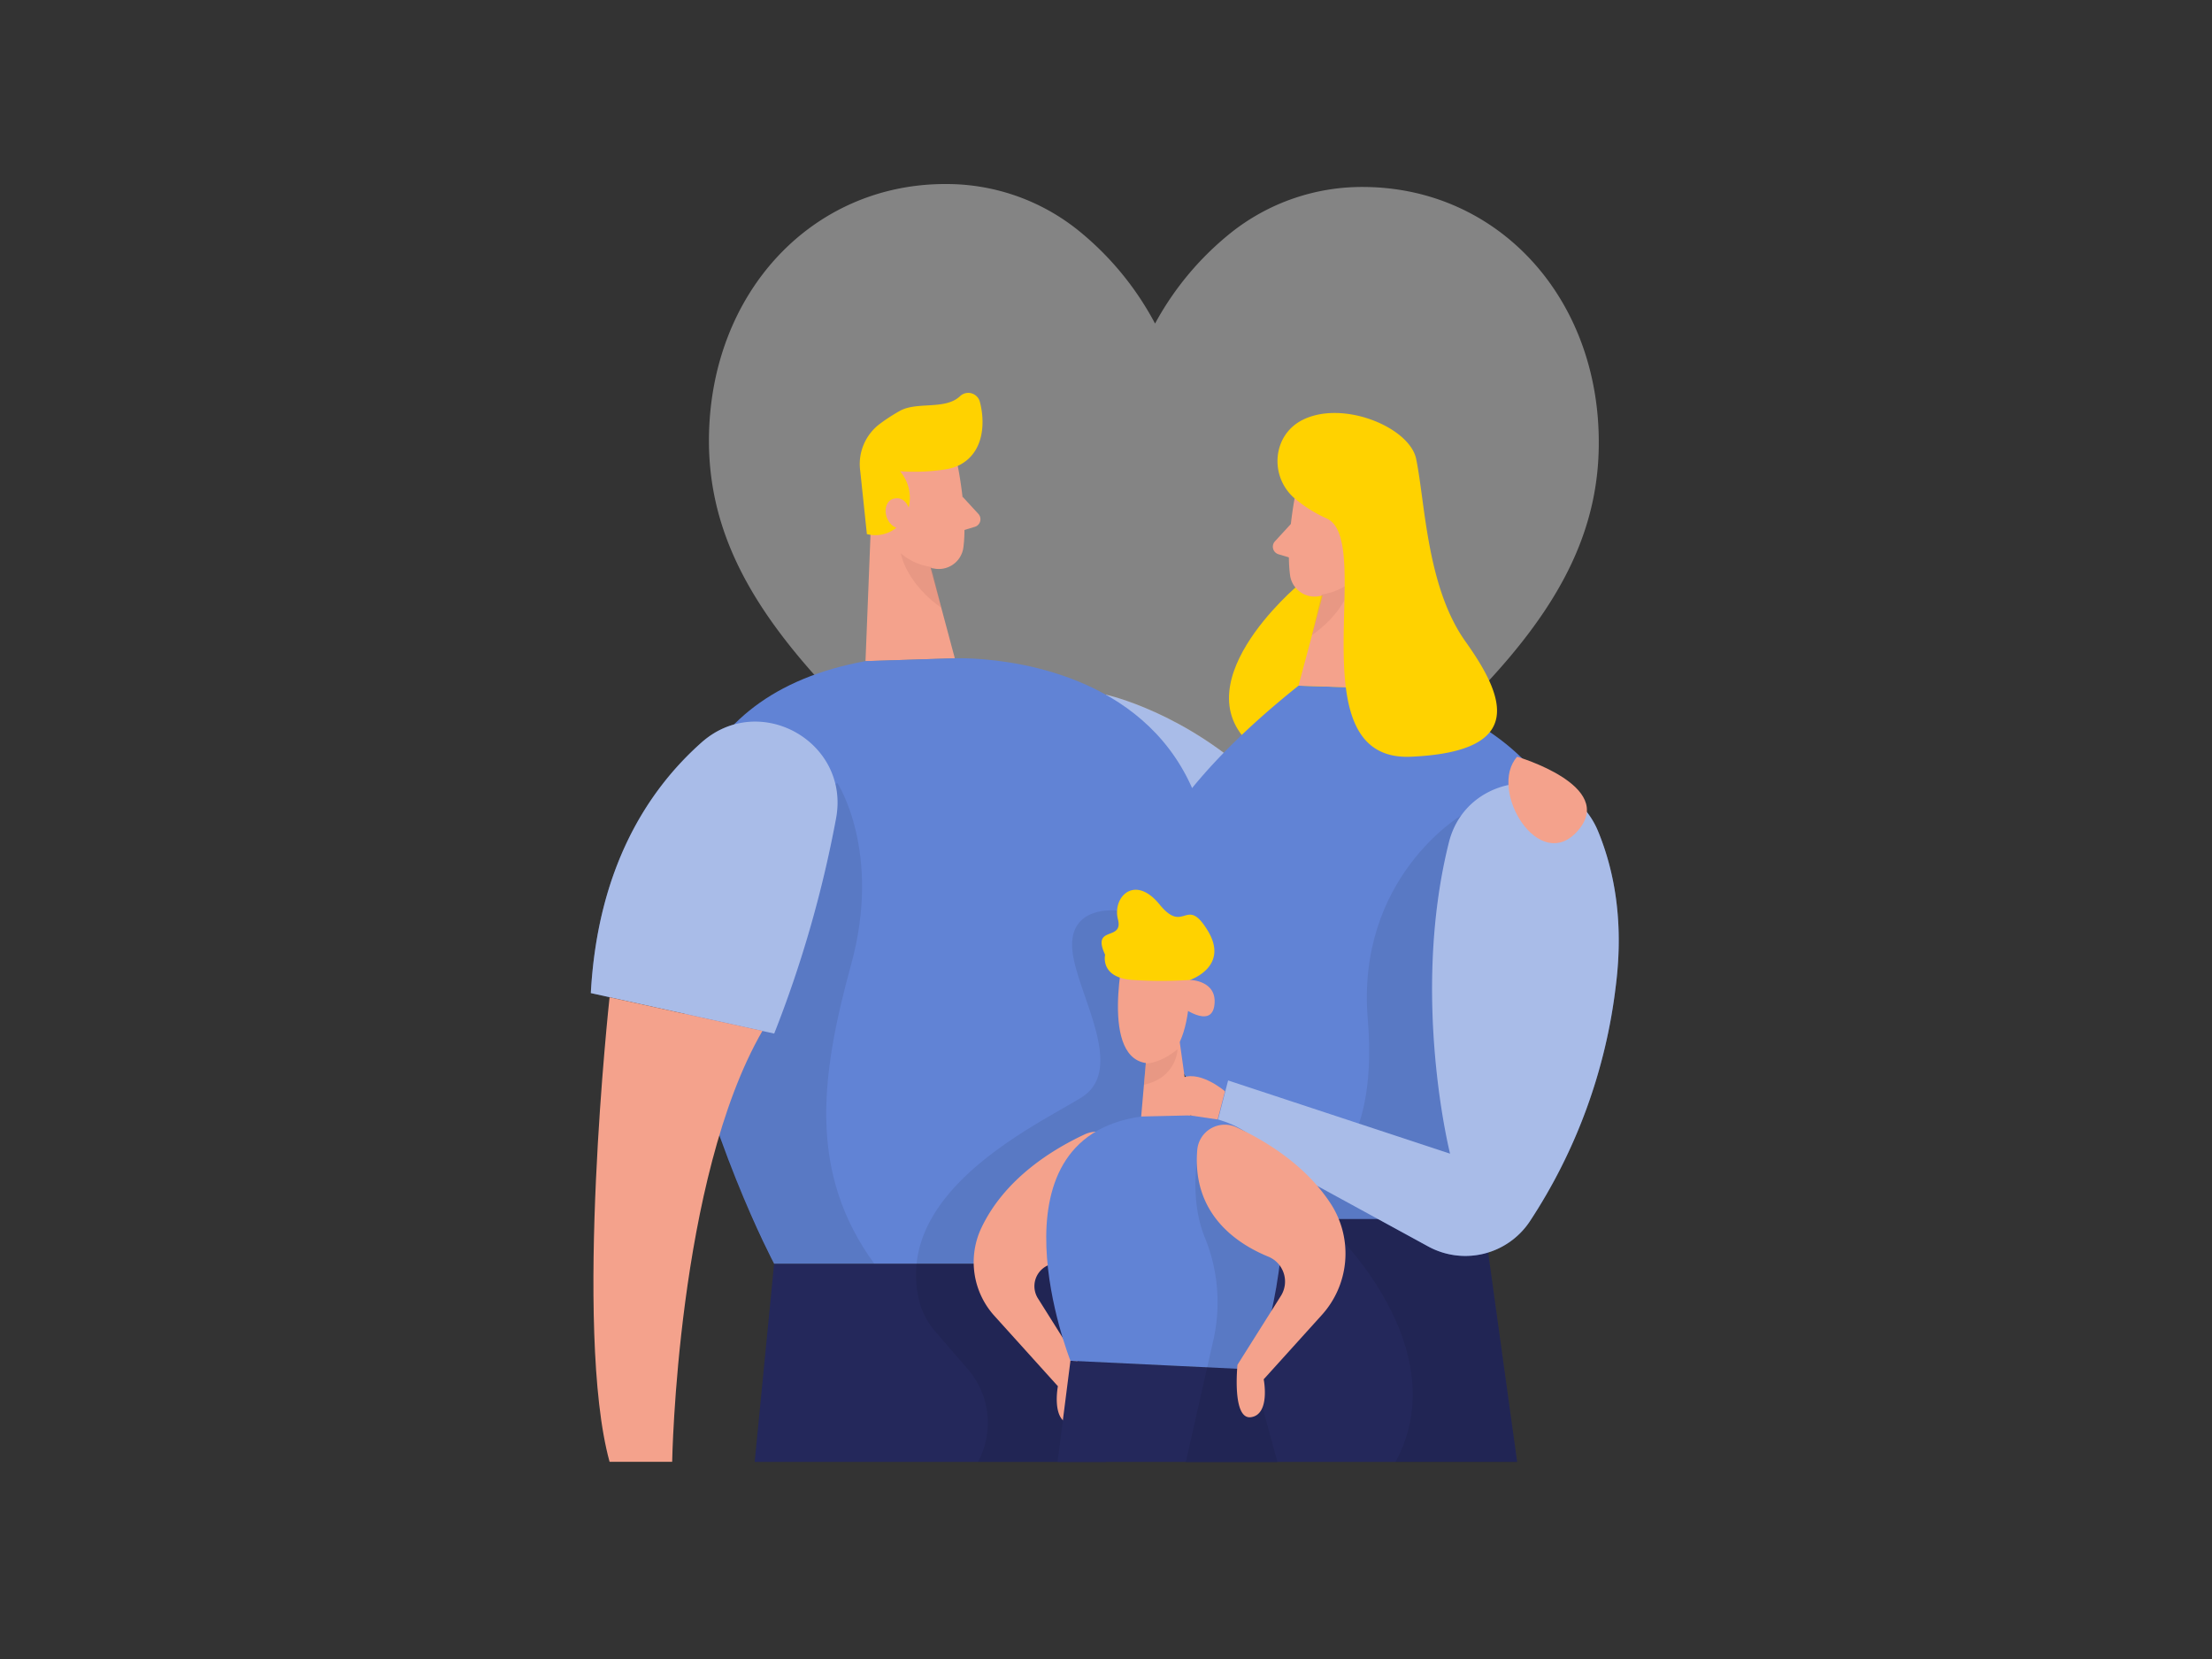 <svg id="Layer_1" data-name="Layer 1" xmlns="http://www.w3.org/2000/svg" viewBox="0 0 400 300"><rect x="0" y="0" width="400" height="300" fill="#333333" stroke="none"/><g opacity="0.45"><path d="M246.72,33.81a38.09,38.09,0,0,0-23.85,8.06,53.92,53.92,0,0,0-14,16.64A54.3,54.3,0,0,0,195,41.67a38,38,0,0,0-23.73-8.39c-24.37-.18-42.88,19.63-43.07,46.06-.2,28.55,22.58,48.25,57.08,78.07,5.86,5.06,12.5,10.8,19.4,16.92a5,5,0,0,0,6.62,0c7-6,13.7-11.67,19.63-16.65,34.92-29.33,58-48.7,58.18-77.25C289.32,54.05,271.08,34,246.72,33.81Z" fill="#e6e6e6"/></g><path d="M234.81,105.76s-22.62,18.85-7.17,30.09S250.86,122,250.86,122l-3.52-19Z" fill="#ffd200"/><path d="M200,125.66s14.4,3.11,27.74,16S189.84,180.43,200,125.66Z" fill="#6183d5"/><path d="M227.76,141.62c13.34,12.84-37.92,38.81-27.74-16,0,0,14.4,3.11,27.74,16" fill="#fff" opacity="0.46"/><path d="M234.81,124l16.15.52s55.65,10.32,25.39,68a73.39,73.39,0,0,0-8.32,32.3H225.42l-1.86-7.7a75.71,75.71,0,0,0-13.7-29.08C201.46,177.38,195,155.78,234.81,124Z" fill="#6183d5"/><path d="M173.19,84.24S175,93,174.21,99a4.48,4.48,0,0,1-5.05,3.85c-3-.44-7-1.92-8.57-6.48L157,89s-2.07-4.73,2.5-8.92S172.35,78.86,173.19,84.24Z" fill="#f4a28c"/><polygon points="157.67 90.32 156.51 119.55 172.66 119.03 167.02 97.97 157.67 90.32" fill="#f4a28c"/><path d="M171,84.87a36,36,0,0,1-8.24.34,7.45,7.45,0,0,1,1,8.11,6.06,6.06,0,0,1-7,3.26l-1.2-11.4a9.08,9.08,0,0,1,3.62-8.59,31.79,31.79,0,0,1,3.58-2.31c3.12-1.71,8.18-.09,10.86-2.65a2.16,2.16,0,0,1,3.56,1c.92,3.4.95,8.93-3.51,11.38A8.7,8.7,0,0,1,171,84.87Z" fill="#ffd200"/><path d="M164.67,93s-.47-3.41-3-2.84-1.88,5.49,1.66,5.54Z" fill="#f4a28c"/><path d="M174.05,89.81l2.87,3.12a1.43,1.43,0,0,1-.62,2.33l-3.32,1Z" fill="#f4a28c"/><path d="M168.45,102.53a10.61,10.61,0,0,1-5.56-2.48s.86,5.29,7.32,9.84Z" fill="#ce8172" opacity="0.31"/><path d="M234.28,89.2s-1.81,8.74-1,14.79a4.47,4.47,0,0,0,5.05,3.85c3-.44,7-1.92,8.57-6.48l3.57-7.43s2.07-4.74-2.5-8.92S235.12,83.82,234.28,89.2Z" fill="#f4a28c"/><polygon points="249.8 95.28 250.96 124.51 234.81 123.99 240.45 102.93 249.8 95.28" fill="#f4a28c"/><path d="M242.8,97.9s.47-3.4,3-2.83,1.88,5.49-1.66,5.53Z" fill="#f4a28c"/><path d="M233.42,94.76l-2.87,3.13a1.43,1.43,0,0,0,.62,2.33l3.32,1Z" fill="#f4a28c"/><path d="M239,107.49a10.56,10.56,0,0,0,5.55-2.48s-.85,5.29-7.31,9.84Z" fill="#ce8172" opacity="0.31"/><path d="M235.42,76c-5.33,2.77-5.88,10.13-1.36,14.08a24.87,24.87,0,0,0,5.88,3.69c8.88,4.09-5.86,44,15.21,43.07S272,125.83,265,116,257.73,91,256.09,83C254.9,77.22,242.68,72.21,235.42,76Z" fill="#ffd200"/><path d="M156.51,119.55l16.15-.51s85.47-3.56,24.81,109.51H140S89.06,131.89,156.51,119.55Z" fill="#6183d5"/><path d="M151.44,141.62s8.08,12.38,2.47,32.8-7.73,37.74,4.21,54.13H140s-9.43-19.56-10.16-24S115.74,153.47,151.44,141.62Z" opacity="0.08"/><path d="M126.84,134.28c-9.82,8.73-18.77,22.81-20,45.3L140,186.9a211.33,211.33,0,0,0,11.17-38.83C153.82,134.22,137.38,124.9,126.84,134.28Z" fill="#6183d5"/><path d="M126.84,134.28c-9.82,8.73-18.77,22.81-20,45.3L140,186.9a211.33,211.33,0,0,0,11.17-38.83C153.82,134.22,137.38,124.9,126.84,134.28Z" fill="#fff" opacity="0.46"/><path d="M110.23,180.34s-6.57,60.14,0,84h11.32s.86-51.21,16.32-77.92Z" fill="#f4a28c"/><polygon points="139.98 228.55 136.47 264.36 200.02 264.36 197.47 228.55 139.98 228.55" fill="#24285b"/><polygon points="224.36 220.44 268.27 220.44 274.35 264.36 214.43 264.36 224.36 220.44" fill="#24285b"/><path d="M202.16,164.67s-8.63-1.12-8.28,6.62,10.18,22,1.58,27.23c-8.13,5-33.94,17-29.25,36.65a13.29,13.29,0,0,0,2.9,5.58l5.93,6.87a14.83,14.83,0,0,1,1.93,16.5l-.12.24h25.31l5.41-31.07,2.48-41.72Z" opacity="0.08"/><path d="M264.19,147.48s-19,11.29-16.85,36.87S237.26,214,237.26,214l3.66,8.4s22.66,21.3,11.42,42h22l-5.16-37.27,11-42.74Z" opacity="0.08"/><path d="M203.42,171.29s-4.87,20.82,4.52,21,7-21,7-21Z" fill="#f4a28c"/><path d="M199.84,172.65s-1,4.15,4.94,4.55a75.88,75.88,0,0,0,10.41,0s7.17-2.37,3.22-8.89-4.21.79-8.72-4.75-8.57-1.34-7.53,2.69S197.31,167.25,199.84,172.65Z" fill="#ffd200"/><path d="M213.33,188.39l1.86,13.31s3.42,5.53-3.7,6.72-9.68-1.78-5.13-6.52l1.18-13.51Z" fill="#f4a28c"/><path d="M262,152.36c3.29-13.23,21.81-14.63,27-2,2.94,7.17,4.64,16.35,3.2,27.81a98.49,98.49,0,0,1-15.6,42.75,14,14,0,0,1-18.37,4.46l-38.46-21,2.31-9,40.14,13.24S255.05,180.21,262,152.36Z" fill="#6183d5"/><path d="M262,152.36c3.29-13.23,21.81-14.63,27-2,2.94,7.17,4.64,16.35,3.2,27.81a98.49,98.49,0,0,1-15.6,42.75,14,14,0,0,1-18.37,4.46l-38.46-21,2.31-9,40.14,13.24S255.05,180.21,262,152.36Z" fill="#fff" opacity="0.46"/><path d="M215.19,177.2s5,.07,4.41,4.58-6.33,0-6.33,0Z" fill="#f4a28c"/><path d="M196.28,205.07c-5.83,2.7-14.58,8-18.83,17a14.48,14.48,0,0,0,2.37,15.88l11.48,12.72s-1.22,6.32,2.29,6.85S196,248,196,248l-8.3-13.2a4.13,4.13,0,0,1,2-6.07c5.82-2.22,14.55-7.57,13.56-19.55A5,5,0,0,0,196.28,205.07Z" fill="#f4a28c"/><polygon points="193.57 246.07 191.24 264.36 231.01 264.36 226.93 247.67 193.57 246.07" fill="#24285b"/><path d="M207.2,192.31s2.47.11,5.74-2.58c0,0-.11,5.13-6.08,6.43Z" fill="#ce8172" opacity="0.31"/><path d="M215.19,201.7s15.13-.3,16.51,14.58-4.77,31.39-4.77,31.39l-33.36-1.6S177.71,206,206.36,201.9Z" fill="#6183d5"/><path d="M216.47,209.94s-1.29,7.43,1.47,14a31,31,0,0,1,1.37,18.85l-1.11,4.91-3.77,16.69H231l-2.72-10,1.6-17.2s1.78-7.74,1.58-9.14S216.47,209.94,216.47,209.94Z" opacity="0.08"/><path d="M223.58,203.84c5.13,2.38,12.53,6.8,17.12,13.92A16.56,16.56,0,0,1,239,237.82l-10.48,11.6s1.23,6.32-2.28,6.85-2.46-9.48-2.46-9.48l7.85-12.46a4.86,4.86,0,0,0-2.26-7.08c-5.79-2.37-13.82-7.76-12.87-19.28A5,5,0,0,1,223.58,203.84Z" fill="#f4a28c"/><path d="M221.52,197.34s-4.94-4.26-8.25-2.15-3.1,5.77,1.92,6.51l5,.74Z" fill="#f4a28c"/><path d="M274.35,136.84s18,5.27,11,13.35S269,142.81,274.35,136.84Z" fill="#f4a28c"/></svg>